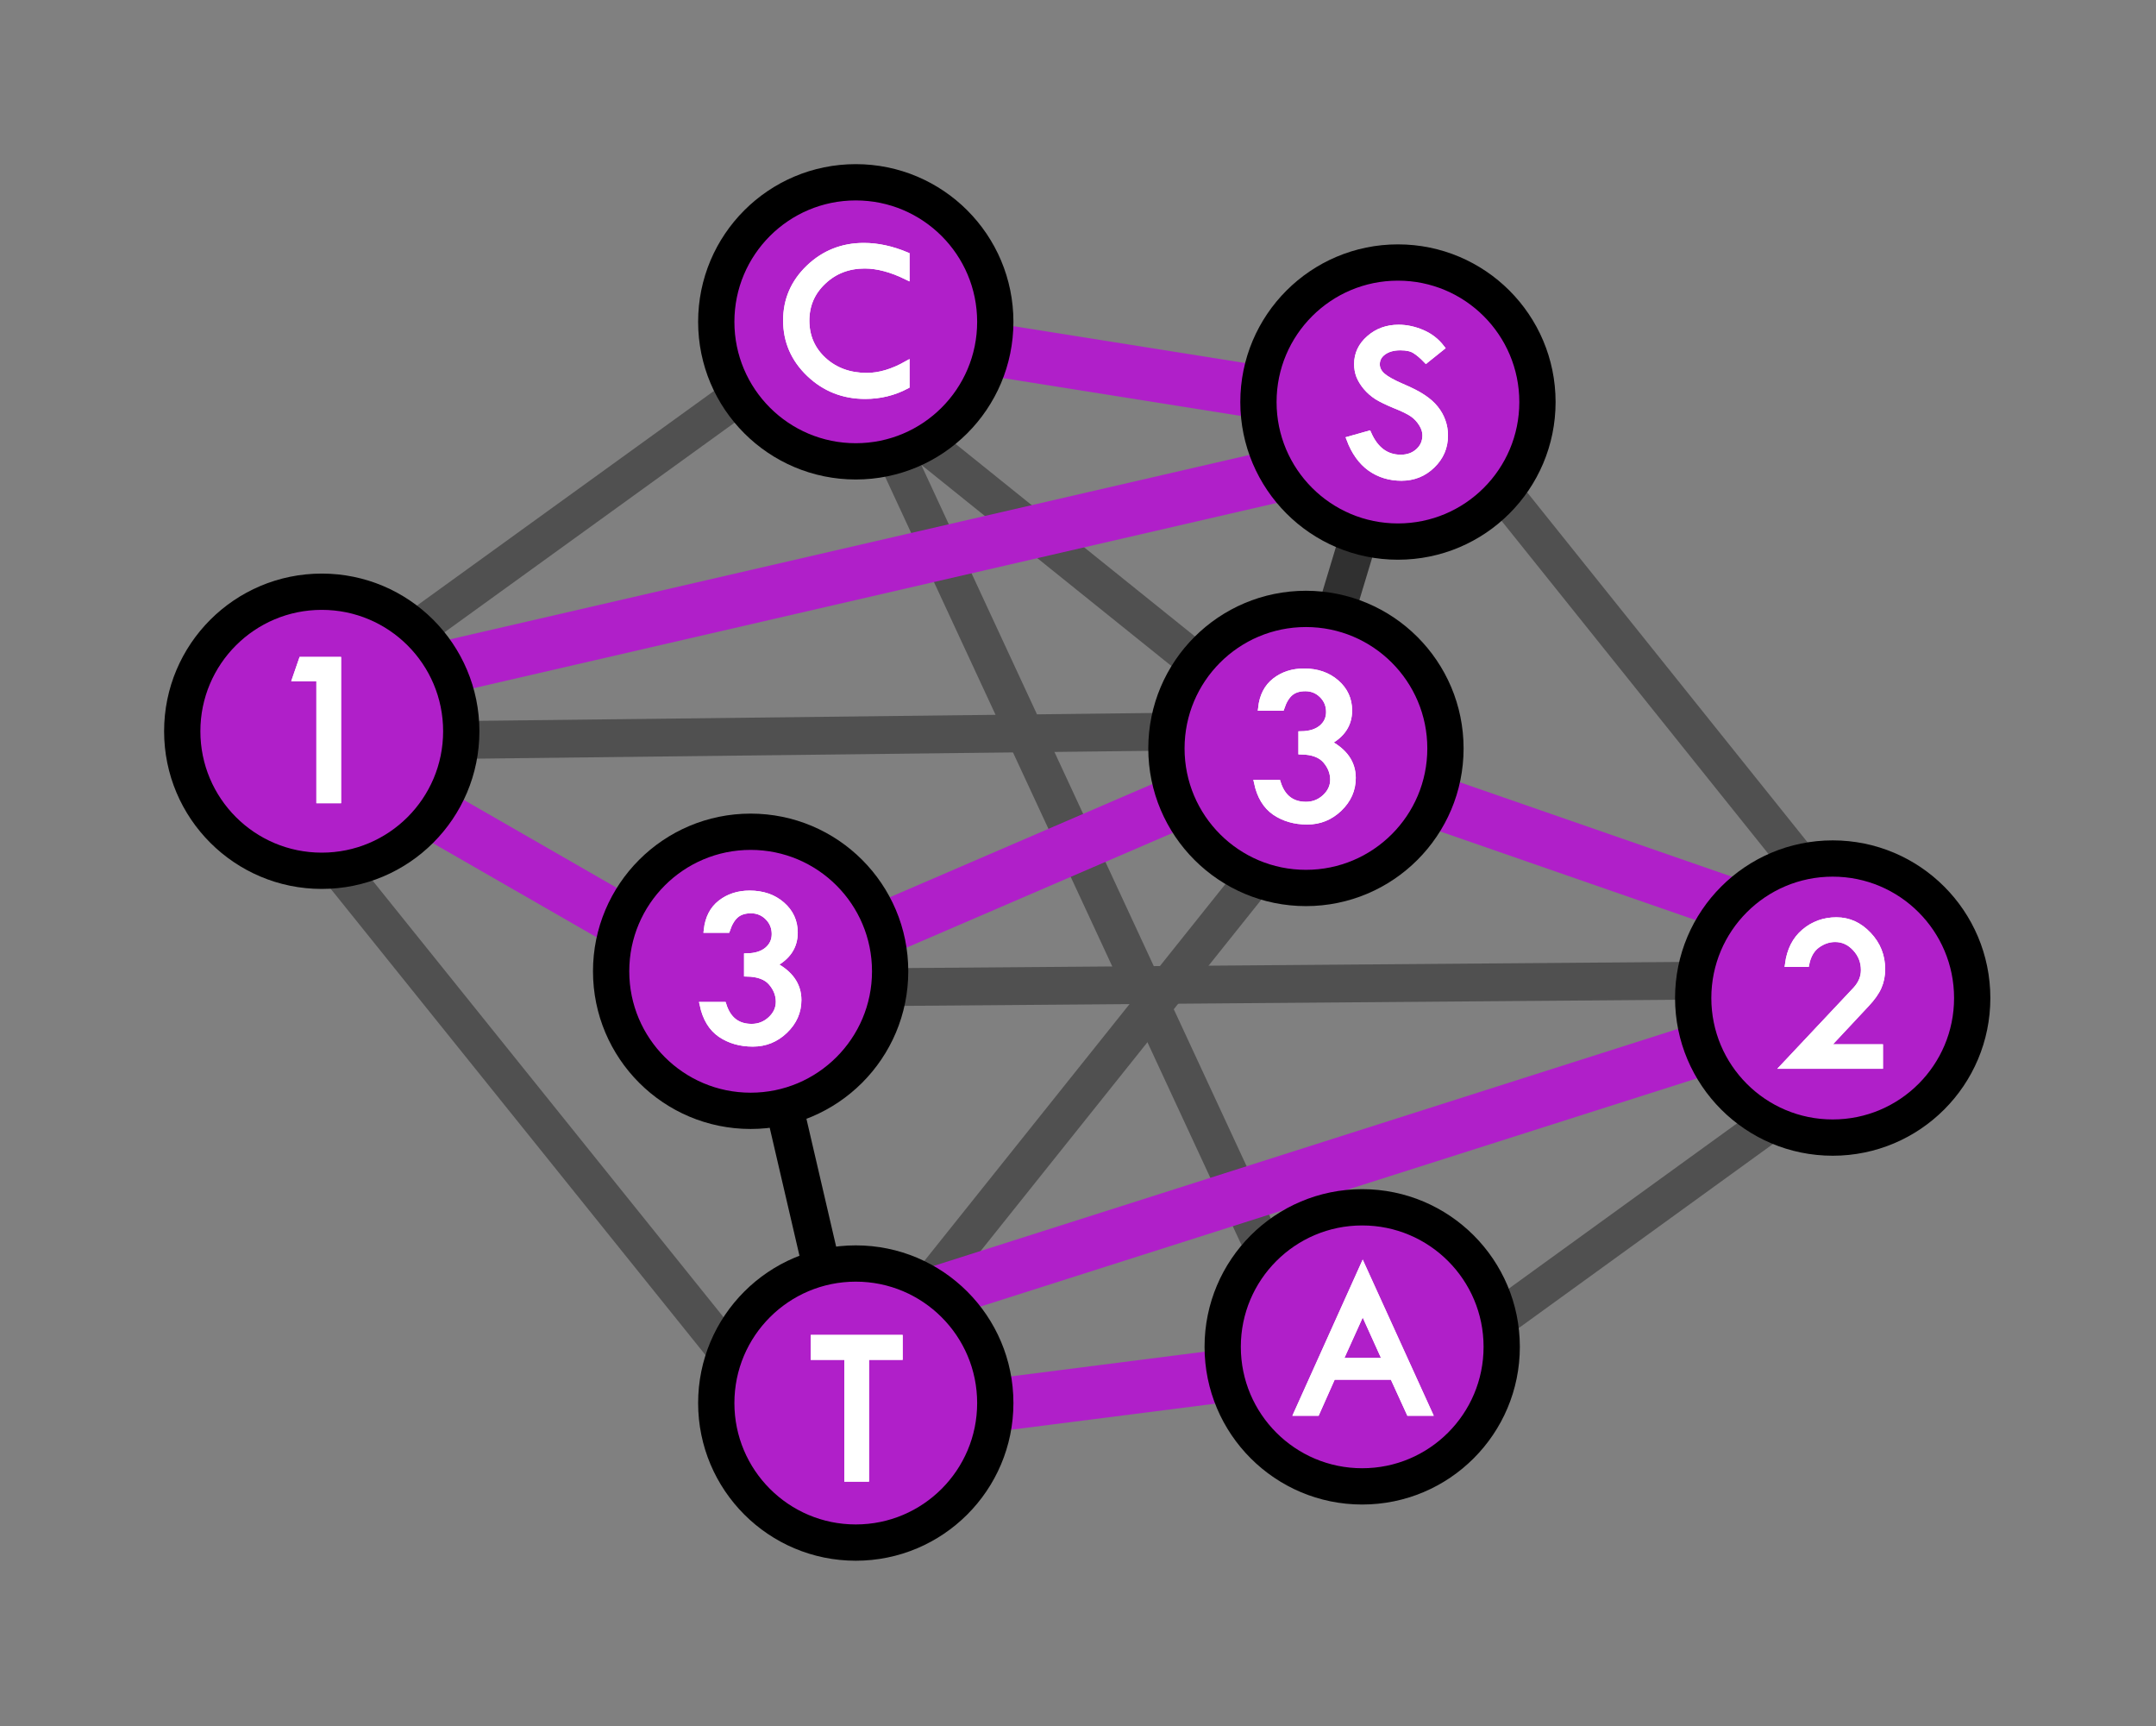 <?xml version="1.0" encoding="UTF-8" standalone="no"?>
<!DOCTYPE svg PUBLIC "-//W3C//DTD SVG 1.1//EN" "http://www.w3.org/Graphics/SVG/1.1/DTD/svg11.dtd">
<svg width="100%" height="100%" viewBox="0 0 1053 843" version="1.1" xmlns="http://www.w3.org/2000/svg" xmlns:xlink="http://www.w3.org/1999/xlink" xml:space="preserve" xmlns:serif="http://www.serif.com/" style="fill-rule:evenodd;clip-rule:evenodd;stroke-miterlimit:10;">
    <rect x="0" y="0" width="1053" height="843" fill="#808080" stroke="none"/>
    <g transform="matrix(1,0,0,1,64.793,86.588)">
        <g id="path609-4" transform="matrix(3.691,0,0,-3.691,815.528,450.226)">
            <path d="M0,0L-45.237,-32.748" style="fill:none;fill-rule:nonzero;stroke:rgb(80,80,80);stroke-width:5px;"/>
        </g>
        <g id="path613-3" transform="matrix(3.691,0,0,-3.691,313.758,434.631)">
            <path d="M0,0L7.341,-31.566" style="fill:none;fill-rule:nonzero;stroke:black;stroke-width:5px;"/>
        </g>
        <g id="path617-7" transform="matrix(3.691,0,0,-3.691,581.524,232.823)">
            <path d="M0,0L6.255,20.715" style="fill:none;fill-rule:nonzero;stroke:rgb(48,48,48);stroke-width:5px;"/>
        </g>
        <g id="path621-6" transform="matrix(3.691,0,0,-3.691,304.94,100.502)">
            <path d="M0,0L-47.589,-34.384" style="fill:none;fill-rule:nonzero;stroke:rgb(80,80,80);stroke-width:5px;"/>
        </g>
        <g id="path625-8" transform="matrix(3.691,0,0,-3.691,653.163,133.754)">
            <path d="M0,0L48,-59.901" style="fill:none;fill-rule:nonzero;stroke:rgb(80,80,80);stroke-width:5px;"/>
        </g>
        <g id="path629-31" transform="matrix(3.691,0,0,-3.691,92.358,327.268)">
            <path d="M0,0L56.757,-70.6" style="fill:none;fill-rule:nonzero;stroke:rgb(80,80,80);stroke-width:5px;"/>
        </g>
        <g id="path633-9" transform="matrix(3.691,0,0,-3.691,349.532,395.573)">
            <path d="M0,0L116.82,0.926" style="fill:none;fill-rule:nonzero;stroke:rgb(80,80,80);stroke-width:5px;"/>
        </g>
        <g id="path637-0" transform="matrix(3.691,0,0,-3.691,523.823,270.491)">
            <path d="M0,0L-103.647,-1.207" style="fill:none;fill-rule:nonzero;stroke:rgb(80,80,80);stroke-width:5px;"/>
        </g>
        <g id="path641-8" transform="matrix(3.691,0,0,-3.691,373.382,119.076)">
            <path d="M0,0L44.243,-35.577" style="fill:none;fill-rule:nonzero;stroke:rgb(80,80,80);stroke-width:5px;"/>
        </g>
        <g id="path645-26" transform="matrix(3.691,0,0,-3.691,556.847,330.927)">
            <path d="M0,0L-48.468,-60.66" style="fill:none;fill-rule:nonzero;stroke:rgb(80,80,80);stroke-width:5px;"/>
        </g>
        <g id="path649-4" transform="matrix(3.691,0,0,-3.691,365.502,119.993)">
            <path d="M0,0L53.026,-114.28" style="fill:none;fill-rule:nonzero;stroke:rgb(80,80,80);stroke-width:5px;"/>
        </g>
        <g id="path653-5" transform="matrix(3.691,0,0,-3.691,389.894,79.362)">
            <path d="M0,0L48.899,-7.778" style="fill:none;fill-rule:nonzero;stroke:rgb(176,31,201);stroke-width:7px;"/>
        </g>
        <g id="path657-4" transform="matrix(3.691,0,0,-3.691,128.46,299.787)">
            <path d="M0,0L34.549,-19.856" style="fill:none;fill-rule:nonzero;stroke:rgb(176,31,201);stroke-width:7px;"/>
        </g>
        <g id="path661-7" transform="matrix(3.691,0,0,-3.691,352.504,373.07)">
            <path d="M0,0L45.541,19.634" style="fill:none;fill-rule:nonzero;stroke:rgb(176,31,201);stroke-width:7px;"/>
        </g>
        <g id="path665-7" transform="matrix(3.691,0,0,-3.691,613.648,297.084)">
            <path d="M0,0L52.961,-18.38" style="fill:none;fill-rule:nonzero;stroke:rgb(176,31,201);stroke-width:7px;"/>
        </g>
        <g id="path669-7" transform="matrix(3.691,0,0,-3.691,578.941,141.091)">
            <path d="M0,0L-118.541,-27.338" style="fill:none;fill-rule:nonzero;stroke:rgb(176,31,201);stroke-width:7px;"/>
        </g>
        <g id="path673-2" transform="matrix(3.691,0,0,-3.691,784.338,419.955)">
            <path d="M0,0L-113.487,-36.136" style="fill:none;fill-rule:nonzero;stroke:rgb(176,31,201);stroke-width:7px;"/>
        </g>
        <g id="path677-1" transform="matrix(3.691,0,0,-3.691,403.655,601.771)">
            <path d="M0,0L40.763,5.203" style="fill:none;fill-rule:nonzero;stroke:rgb(176,31,201);stroke-width:7px;"/>
        </g>
        <g id="path689-6" transform="matrix(4.429,0,0,-4.429,421.309,70.559)">
            <path d="M0,0C0,-8.497 -6.888,-15.384 -15.384,-15.384C-23.881,-15.384 -30.769,-8.497 -30.769,0C-30.769,8.497 -23.881,15.384 -15.384,15.384C-6.888,15.384 0,8.497 0,0" style="fill:rgb(176,31,201);fill-rule:nonzero;"/>
        </g>
        <g id="path693-9" transform="matrix(4.429,0,0,-4.429,421.309,70.559)">
            <path d="M0,0C0,-8.497 -6.888,-15.384 -15.384,-15.384C-23.881,-15.384 -30.769,-8.497 -30.769,0C-30.769,8.497 -23.881,15.384 -15.384,15.384C-6.888,15.384 0,8.497 0,0Z" style="fill:none;fill-rule:nonzero;stroke:black;stroke-width:4px;"/>
        </g>
        <g id="path697-9" transform="matrix(4.429,0,0,-4.429,686.107,109.734)">
            <path d="M0,0C0,-8.497 -6.888,-15.384 -15.384,-15.384C-23.88,-15.384 -30.768,-8.497 -30.768,0C-30.768,8.496 -23.88,15.384 -15.384,15.384C-6.888,15.384 0,8.496 0,0" style="fill:rgb(176,31,201);fill-rule:nonzero;"/>
        </g>
        <g id="path701-9" transform="matrix(4.429,0,0,-4.429,686.107,109.734)">
            <path d="M0,0C0,-8.497 -6.888,-15.384 -15.384,-15.384C-23.88,-15.384 -30.768,-8.497 -30.768,0C-30.768,8.496 -23.88,15.384 -15.384,15.384C-6.888,15.384 0,8.496 0,0Z" style="fill:none;fill-rule:nonzero;stroke:black;stroke-width:4px;"/>
        </g>
        <g id="path705-7" transform="matrix(4.429,0,0,-4.429,160.491,270.491)">
            <path d="M0,0C0,-8.497 -6.888,-15.384 -15.384,-15.384C-23.881,-15.384 -30.769,-8.497 -30.769,0C-30.769,8.497 -23.881,15.384 -15.384,15.384C-6.888,15.384 0,8.497 0,0" style="fill:rgb(176,31,201);fill-rule:nonzero;"/>
        </g>
        <g id="path709-1" transform="matrix(4.429,0,0,-4.429,160.491,270.491)">
            <path d="M0,0C0,-8.497 -6.888,-15.384 -15.384,-15.384C-23.881,-15.384 -30.769,-8.497 -30.769,0C-30.769,8.497 -23.881,15.384 -15.384,15.384C-6.888,15.384 0,8.497 0,0Z" style="fill:none;fill-rule:nonzero;stroke:black;stroke-width:4px;"/>
        </g>
        <g id="path713-9" transform="matrix(4.429,0,0,-4.429,369.957,387.702)">
            <path d="M0,0C0,-8.497 -6.888,-15.385 -15.384,-15.385C-23.88,-15.385 -30.768,-8.497 -30.768,0C-30.768,8.496 -23.88,15.384 -15.384,15.384C-6.888,15.384 0,8.496 0,0" style="fill:rgb(176,31,201);fill-rule:nonzero;"/>
        </g>
        <g id="path717-7" transform="matrix(4.429,0,0,-4.429,369.957,387.702)">
            <path d="M0,0C0,-8.497 -6.888,-15.385 -15.384,-15.385C-23.88,-15.385 -30.768,-8.497 -30.768,0C-30.768,8.496 -23.88,15.384 -15.384,15.384C-6.888,15.384 0,8.496 0,0Z" style="fill:none;fill-rule:nonzero;stroke:black;stroke-width:4px;"/>
        </g>
        <g id="path721-7" transform="matrix(4.429,0,0,-4.429,641.171,278.88)">
            <path d="M0,0C0,-8.496 -6.888,-15.384 -15.385,-15.384C-23.881,-15.384 -30.769,-8.496 -30.769,0C-30.769,8.497 -23.881,15.384 -15.385,15.384C-6.888,15.384 0,8.497 0,0" style="fill:rgb(176,31,201);fill-rule:nonzero;"/>
        </g>
        <g id="path725-6" transform="matrix(4.429,0,0,-4.429,641.171,278.88)">
            <path d="M0,0C0,-8.496 -6.888,-15.384 -15.385,-15.384C-23.881,-15.384 -30.769,-8.496 -30.769,0C-30.769,8.497 -23.881,15.384 -15.385,15.384C-6.888,15.384 0,8.497 0,0Z" style="fill:none;fill-rule:nonzero;stroke:black;stroke-width:4px;"/>
        </g>
        <g id="path729-6" transform="matrix(4.429,0,0,-4.429,898.443,400.767)">
            <path d="M0,0C0,-8.497 -6.888,-15.385 -15.384,-15.385C-23.881,-15.385 -30.769,-8.497 -30.769,0C-30.769,8.496 -23.881,15.384 -15.384,15.384C-6.888,15.384 0,8.496 0,0" style="fill:rgb(176,31,201);fill-rule:nonzero;"/>
        </g>
        <g id="path733-9" transform="matrix(4.429,0,0,-4.429,898.443,400.767)">
            <path d="M0,0C0,-8.497 -6.888,-15.385 -15.384,-15.385C-23.881,-15.385 -30.769,-8.497 -30.769,0C-30.769,8.496 -23.881,15.384 -15.384,15.384C-6.888,15.384 0,8.496 0,0Z" style="fill:none;fill-rule:nonzero;stroke:black;stroke-width:4px;"/>
        </g>
        <g id="path737-8" transform="matrix(4.429,0,0,-4.429,421.309,598.531)">
            <path d="M0,0C0,-8.497 -6.888,-15.385 -15.384,-15.385C-23.881,-15.385 -30.769,-8.497 -30.769,0C-30.769,8.496 -23.881,15.384 -15.384,15.384C-6.888,15.384 0,8.496 0,0" style="fill:rgb(176,31,201);fill-rule:nonzero;"/>
        </g>
        <g id="path741-29" transform="matrix(4.429,0,0,-4.429,421.309,598.531)">
            <path d="M0,0C0,-8.497 -6.888,-15.385 -15.384,-15.385C-23.881,-15.385 -30.769,-8.497 -30.769,0C-30.769,8.496 -23.881,15.384 -15.384,15.384C-6.888,15.384 0,8.496 0,0Z" style="fill:none;fill-rule:nonzero;stroke:black;stroke-width:4px;"/>
        </g>
        <g id="path745-9" transform="matrix(4.429,0,0,-4.429,668.649,571.086)">
            <path d="M0,0C0,-8.497 -6.888,-15.385 -15.385,-15.385C-23.881,-15.385 -30.769,-8.497 -30.769,0C-30.769,8.496 -23.881,15.384 -15.385,15.384C-6.888,15.384 0,8.496 0,0" style="fill:rgb(176,31,201);fill-rule:nonzero;"/>
        </g>
        <g id="path749-8" transform="matrix(4.429,0,0,-4.429,668.649,571.086)">
            <path d="M0,0C0,-8.497 -6.888,-15.385 -15.385,-15.385C-23.881,-15.385 -30.769,-8.497 -30.769,0C-30.769,8.496 -23.881,15.384 -15.385,15.384C-6.888,15.384 0,8.496 0,0Z" style="fill:none;fill-rule:nonzero;stroke:black;stroke-width:4px;"/>
        </g>
        <g id="path5551-5" transform="matrix(2.768,0,0,2.768,-834.929,-627.732)">
            <path d="M438.215,240.495L438.215,244.343C435.533,243.028 433.065,242.37 430.813,242.37C427.922,242.37 425.487,243.308 423.508,245.183C421.529,247.045 420.539,249.336 420.539,252.058C420.539,254.831 421.548,257.149 423.567,259.011C425.598,260.86 428.137,261.784 431.184,261.784C433.397,261.784 435.741,261.088 438.215,259.694L438.215,263.581C435.962,264.779 433.521,265.378 430.891,265.378C427.037,265.378 423.742,264.076 421.008,261.472C418.274,258.855 416.906,255.704 416.906,252.019C416.906,248.399 418.248,245.3 420.93,242.722C423.625,240.144 426.867,238.855 430.656,238.855C433.091,238.855 435.611,239.401 438.215,240.495Z" style="fill:white;fill-rule:nonzero;stroke:white;stroke-width:1px;stroke-miterlimit:4;"/>
        </g>
        <g id="path5554-9" transform="matrix(2.768,0,0,2.768,-834.929,-627.732)">
            <path d="M532.616,256.84L529.862,259.047C529.133,258.292 528.469,257.732 527.87,257.367C527.284,256.989 526.431,256.801 525.312,256.801C524.088,256.801 523.092,257.081 522.323,257.64C521.568,258.187 521.191,258.897 521.191,259.769C521.191,260.525 521.523,261.195 522.187,261.781C522.851,262.354 523.984,262.986 525.585,263.676C527.187,264.353 528.43,264.991 529.316,265.59C530.214,266.176 530.95,266.827 531.523,267.543C532.096,268.259 532.519,269.014 532.792,269.808C533.079,270.603 533.222,271.443 533.222,272.328C533.222,274.398 532.467,276.163 530.956,277.621C529.459,279.079 527.642,279.808 525.507,279.808C523.424,279.808 521.581,279.242 519.98,278.109C518.391,276.963 517.167,275.251 516.308,272.972L519.706,272.015C520.943,274.815 522.838,276.215 525.39,276.215C526.627,276.215 527.655,275.844 528.476,275.101C529.296,274.359 529.706,273.422 529.706,272.289C529.706,271.612 529.491,270.935 529.062,270.258C528.632,269.568 528.098,269.001 527.46,268.558C526.822,268.116 525.8,267.614 524.394,267.055C523.001,266.482 521.926,265.961 521.171,265.492C520.429,265.01 519.784,264.444 519.237,263.793C518.691,263.129 518.287,262.471 518.027,261.82C517.779,261.169 517.655,260.473 517.655,259.73C517.655,257.946 518.372,256.43 519.804,255.18C521.236,253.917 522.974,253.285 525.019,253.285C526.373,253.285 527.747,253.578 529.14,254.164C530.533,254.75 531.692,255.642 532.616,256.84Z" style="fill:white;fill-rule:nonzero;stroke:white;stroke-width:1px;stroke-miterlimit:4;"/>
        </g>
        <g id="path5557-3" transform="matrix(2.768,0,0,2.768,-834.929,-627.732)">
            <path d="M331.446,311.895L337.911,311.895L337.911,336.7L334.552,336.7L334.552,315.177L330.313,315.177L331.446,311.895Z" style="fill:white;fill-rule:nonzero;stroke:white;stroke-width:1px;stroke-miterlimit:4;"/>
        </g>
        <g id="path5560-5" transform="matrix(2.768,0,0,2.768,-834.929,-627.732)">
            <path d="M406.536,359.555L402.903,359.555C403.138,357.459 403.958,355.864 405.364,354.77C406.783,353.663 408.496,353.11 410.501,353.11C412.806,353.11 414.713,353.767 416.224,355.082C417.734,356.397 418.489,358.045 418.489,360.024C418.489,362.485 417.239,364.366 414.739,365.668C417.669,367.179 419.134,369.262 419.134,371.918C419.134,374.002 418.333,375.811 416.731,377.348C415.143,378.871 413.255,379.633 411.067,379.633C408.867,379.633 406.959,379.086 405.345,377.992C403.743,376.886 402.688,375.141 402.181,372.758L405.892,372.758C406.699,375.336 408.352,376.625 410.852,376.625C412.128,376.625 413.242,376.189 414.192,375.317C415.143,374.431 415.618,373.403 415.618,372.231C415.618,371.007 415.182,369.887 414.309,368.871C413.437,367.843 412.005,367.309 410.013,367.27L410.013,364.184C411.536,364.158 412.727,363.787 413.587,363.071C414.459,362.341 414.895,361.41 414.895,360.278C414.895,359.119 414.492,358.136 413.684,357.328C412.877,356.521 411.894,356.117 410.735,356.117C409.642,356.117 408.769,356.391 408.118,356.938C407.467,357.485 406.94,358.357 406.536,359.555Z" style="fill:white;fill-rule:nonzero;stroke:white;stroke-width:1px;stroke-miterlimit:4;"/>
        </g>
        <g id="path5563-1" transform="matrix(2.768,0,0,2.768,-834.929,-627.732)">
            <path d="M504.352,320.376L500.719,320.376C500.953,318.28 501.774,316.685 503.18,315.591C504.599,314.485 506.312,313.931 508.317,313.931C510.621,313.931 512.529,314.589 514.039,315.904C515.55,317.219 516.305,318.866 516.305,320.845C516.305,323.306 515.055,325.188 512.555,326.49C515.485,328 516.95,330.083 516.95,332.74C516.95,334.823 516.149,336.633 514.547,338.169C512.959,339.693 511.071,340.455 508.883,340.455C506.683,340.455 504.775,339.908 503.16,338.814C501.559,337.707 500.504,335.962 499.996,333.58L503.707,333.58C504.515,336.158 506.168,337.447 508.668,337.447C509.944,337.447 511.058,337.011 512.008,336.138C512.959,335.253 513.434,334.224 513.434,333.052C513.434,331.828 512.998,330.708 512.125,329.693C511.253,328.664 509.821,328.13 507.828,328.091L507.828,325.005C509.352,324.979 510.543,324.608 511.403,323.892C512.275,323.163 512.711,322.232 512.711,321.099C512.711,319.94 512.308,318.957 511.5,318.15C510.693,317.343 509.71,316.939 508.551,316.939C507.457,316.939 506.585,317.212 505.934,317.759C505.283,318.306 504.756,319.179 504.352,320.376Z" style="fill:white;fill-rule:nonzero;stroke:white;stroke-width:1px;stroke-miterlimit:4;"/>
        </g>
        <g id="path5566-5" transform="matrix(2.768,0,0,2.768,-834.929,-627.732)">
            <path d="M600.498,380.226L609.971,380.226L609.971,383.546L592.979,383.546L605.654,370.07C606.605,369.028 607.08,367.882 607.08,366.632C607.08,365.161 606.579,363.885 605.576,362.804C604.574,361.723 603.395,361.183 602.041,361.183C600.921,361.183 599.867,361.541 598.877,362.257C597.901,362.973 597.262,364.08 596.963,365.577L593.682,365.577C594.007,363.129 594.971,361.228 596.572,359.874C598.187,358.507 600.081,357.823 602.256,357.823C604.43,357.823 606.325,358.683 607.94,360.402C609.554,362.107 610.361,364.132 610.361,366.476C610.361,367.609 610.153,368.65 609.736,369.601C609.333,370.538 608.61,371.56 607.568,372.667L600.498,380.226Z" style="fill:white;fill-rule:nonzero;stroke:white;stroke-width:1px;stroke-miterlimit:4;"/>
        </g>
        <g id="path5569-8" transform="matrix(2.768,0,0,2.768,-834.929,-627.732)">
            <path d="M421.784,431.496L436.999,431.496L436.999,434.894L431.061,434.894L431.061,456.379L427.702,456.379L427.702,434.894L421.784,434.894L421.784,431.496Z" style="fill:white;fill-rule:nonzero;stroke:white;stroke-width:1px;stroke-miterlimit:4;"/>
        </g>
        <g id="path5572-8" transform="matrix(2.768,0,0,2.768,-834.929,-627.732)">
            <path d="M518.675,418.92L530.433,444.76L526.878,444.76L523.968,438.393L513.402,438.393L510.57,444.76L507.034,444.76L518.675,418.92ZM518.675,426.713L514.671,435.561L522.679,435.561L518.675,426.713Z" style="fill:white;fill-rule:nonzero;stroke:white;stroke-width:1px;stroke-miterlimit:4;"/>
        </g>
        <g id="path5551" transform="matrix(2.768,0,0,2.768,-834.929,-627.732)">
            <path d="M438.215,240.495L438.215,244.343C435.533,243.028 433.065,242.37 430.813,242.37C427.922,242.37 425.487,243.308 423.508,245.183C421.529,247.045 420.539,249.336 420.539,252.058C420.539,254.831 421.548,257.149 423.567,259.011C425.598,260.86 428.137,261.784 431.184,261.784C433.397,261.784 435.741,261.088 438.215,259.694L438.215,263.581C435.962,264.779 433.521,265.378 430.891,265.378C427.037,265.378 423.742,264.076 421.008,261.472C418.274,258.855 416.906,255.704 416.906,252.019C416.906,248.399 418.248,245.3 420.93,242.722C423.625,240.144 426.867,238.855 430.656,238.855C433.091,238.855 435.611,239.401 438.215,240.495Z" style="fill:white;fill-rule:nonzero;stroke:white;stroke-width:1px;stroke-miterlimit:4;"/>
        </g>
        <g id="path5554" transform="matrix(2.768,0,0,2.768,-834.929,-627.732)">
            <path d="M532.616,256.84L529.862,259.047C529.133,258.292 528.469,257.732 527.87,257.367C527.284,256.989 526.431,256.801 525.312,256.801C524.088,256.801 523.092,257.081 522.323,257.64C521.568,258.187 521.191,258.897 521.191,259.769C521.191,260.525 521.523,261.195 522.187,261.781C522.851,262.354 523.984,262.986 525.585,263.676C527.187,264.353 528.43,264.991 529.316,265.59C530.214,266.176 530.95,266.827 531.523,267.543C532.096,268.259 532.519,269.014 532.792,269.808C533.079,270.603 533.222,271.443 533.222,272.328C533.222,274.398 532.467,276.163 530.956,277.621C529.459,279.079 527.642,279.808 525.507,279.808C523.424,279.808 521.581,279.242 519.98,278.109C518.391,276.963 517.167,275.251 516.308,272.972L519.706,272.015C520.943,274.815 522.838,276.215 525.39,276.215C526.627,276.215 527.655,275.844 528.476,275.101C529.296,274.359 529.706,273.422 529.706,272.289C529.706,271.612 529.491,270.935 529.062,270.258C528.632,269.568 528.098,269.001 527.46,268.558C526.822,268.116 525.8,267.614 524.394,267.055C523.001,266.482 521.926,265.961 521.171,265.492C520.429,265.01 519.784,264.444 519.237,263.793C518.691,263.129 518.287,262.471 518.027,261.82C517.779,261.169 517.655,260.473 517.655,259.73C517.655,257.946 518.372,256.43 519.804,255.18C521.236,253.917 522.974,253.285 525.019,253.285C526.373,253.285 527.747,253.578 529.14,254.164C530.533,254.75 531.692,255.642 532.616,256.84Z" style="fill:white;fill-rule:nonzero;stroke:white;stroke-width:1px;stroke-miterlimit:4;"/>
        </g>
        <g id="path5557" transform="matrix(2.768,0,0,2.768,-834.929,-627.732)">
            <path d="M331.446,311.895L337.911,311.895L337.911,336.7L334.552,336.7L334.552,315.177L330.313,315.177L331.446,311.895Z" style="fill:white;fill-rule:nonzero;stroke:white;stroke-width:1px;stroke-miterlimit:4;"/>
        </g>
        <g id="path5560" transform="matrix(2.768,0,0,2.768,-834.929,-627.732)">
            <path d="M406.536,359.555L402.903,359.555C403.138,357.459 403.958,355.864 405.364,354.77C406.783,353.663 408.496,353.11 410.501,353.11C412.806,353.11 414.713,353.767 416.224,355.082C417.734,356.397 418.489,358.045 418.489,360.024C418.489,362.485 417.239,364.366 414.739,365.668C417.669,367.179 419.134,369.262 419.134,371.918C419.134,374.002 418.333,375.811 416.731,377.348C415.143,378.871 413.255,379.633 411.067,379.633C408.867,379.633 406.959,379.086 405.345,377.992C403.743,376.886 402.688,375.141 402.181,372.758L405.892,372.758C406.699,375.336 408.352,376.625 410.852,376.625C412.128,376.625 413.242,376.189 414.192,375.317C415.143,374.431 415.618,373.403 415.618,372.231C415.618,371.007 415.182,369.887 414.309,368.871C413.437,367.843 412.005,367.309 410.013,367.27L410.013,364.184C411.536,364.158 412.727,363.787 413.587,363.071C414.459,362.341 414.895,361.41 414.895,360.278C414.895,359.119 414.492,358.136 413.684,357.328C412.877,356.521 411.894,356.117 410.735,356.117C409.642,356.117 408.769,356.391 408.118,356.938C407.467,357.485 406.94,358.357 406.536,359.555Z" style="fill:white;fill-rule:nonzero;stroke:white;stroke-width:1px;stroke-miterlimit:4;"/>
        </g>
        <g id="path5563" transform="matrix(2.768,0,0,2.768,-834.929,-627.732)">
            <path d="M504.352,320.376L500.719,320.376C500.953,318.28 501.774,316.685 503.18,315.591C504.599,314.485 506.312,313.931 508.317,313.931C510.621,313.931 512.529,314.589 514.039,315.904C515.55,317.219 516.305,318.866 516.305,320.845C516.305,323.306 515.055,325.188 512.555,326.49C515.485,328 516.95,330.083 516.95,332.74C516.95,334.823 516.149,336.633 514.547,338.169C512.959,339.693 511.071,340.455 508.883,340.455C506.683,340.455 504.775,339.908 503.16,338.814C501.559,337.707 500.504,335.962 499.996,333.58L503.707,333.58C504.515,336.158 506.168,337.447 508.668,337.447C509.944,337.447 511.058,337.011 512.008,336.138C512.959,335.253 513.434,334.224 513.434,333.052C513.434,331.828 512.998,330.708 512.125,329.693C511.253,328.664 509.821,328.13 507.828,328.091L507.828,325.005C509.352,324.979 510.543,324.608 511.403,323.892C512.275,323.163 512.711,322.232 512.711,321.099C512.711,319.94 512.308,318.957 511.5,318.15C510.693,317.343 509.71,316.939 508.551,316.939C507.457,316.939 506.585,317.212 505.934,317.759C505.283,318.306 504.756,319.179 504.352,320.376Z" style="fill:white;fill-rule:nonzero;stroke:white;stroke-width:1px;stroke-miterlimit:4;"/>
        </g>
        <g id="path5566" transform="matrix(2.768,0,0,2.768,-834.929,-627.732)">
            <path d="M600.498,380.226L609.971,380.226L609.971,383.546L592.979,383.546L605.654,370.07C606.605,369.028 607.08,367.882 607.08,366.632C607.08,365.161 606.579,363.885 605.576,362.804C604.574,361.723 603.395,361.183 602.041,361.183C600.921,361.183 599.867,361.541 598.877,362.257C597.901,362.973 597.262,364.08 596.963,365.577L593.682,365.577C594.007,363.129 594.971,361.228 596.572,359.874C598.187,358.507 600.081,357.823 602.256,357.823C604.43,357.823 606.325,358.683 607.94,360.402C609.554,362.107 610.361,364.132 610.361,366.476C610.361,367.609 610.153,368.65 609.736,369.601C609.333,370.538 608.61,371.56 607.568,372.667L600.498,380.226Z" style="fill:white;fill-rule:nonzero;stroke:white;stroke-width:1px;stroke-miterlimit:4;"/>
        </g>
        <g id="path5569" transform="matrix(2.768,0,0,2.768,-834.929,-627.732)">
            <path d="M421.784,431.496L436.999,431.496L436.999,434.894L431.061,434.894L431.061,456.379L427.702,456.379L427.702,434.894L421.784,434.894L421.784,431.496Z" style="fill:white;fill-rule:nonzero;stroke:white;stroke-width:1px;stroke-miterlimit:4;"/>
        </g>
        <g id="path5572" transform="matrix(2.768,0,0,2.768,-834.929,-627.732)">
            <path d="M518.675,418.92L530.433,444.76L526.878,444.76L523.968,438.393L513.402,438.393L510.57,444.76L507.034,444.76L518.675,418.92ZM518.675,426.713L514.671,435.561L522.679,435.561L518.675,426.713Z" style="fill:white;fill-rule:nonzero;stroke:white;stroke-width:1px;stroke-miterlimit:4;"/>
        </g>
    </g>
</svg>
